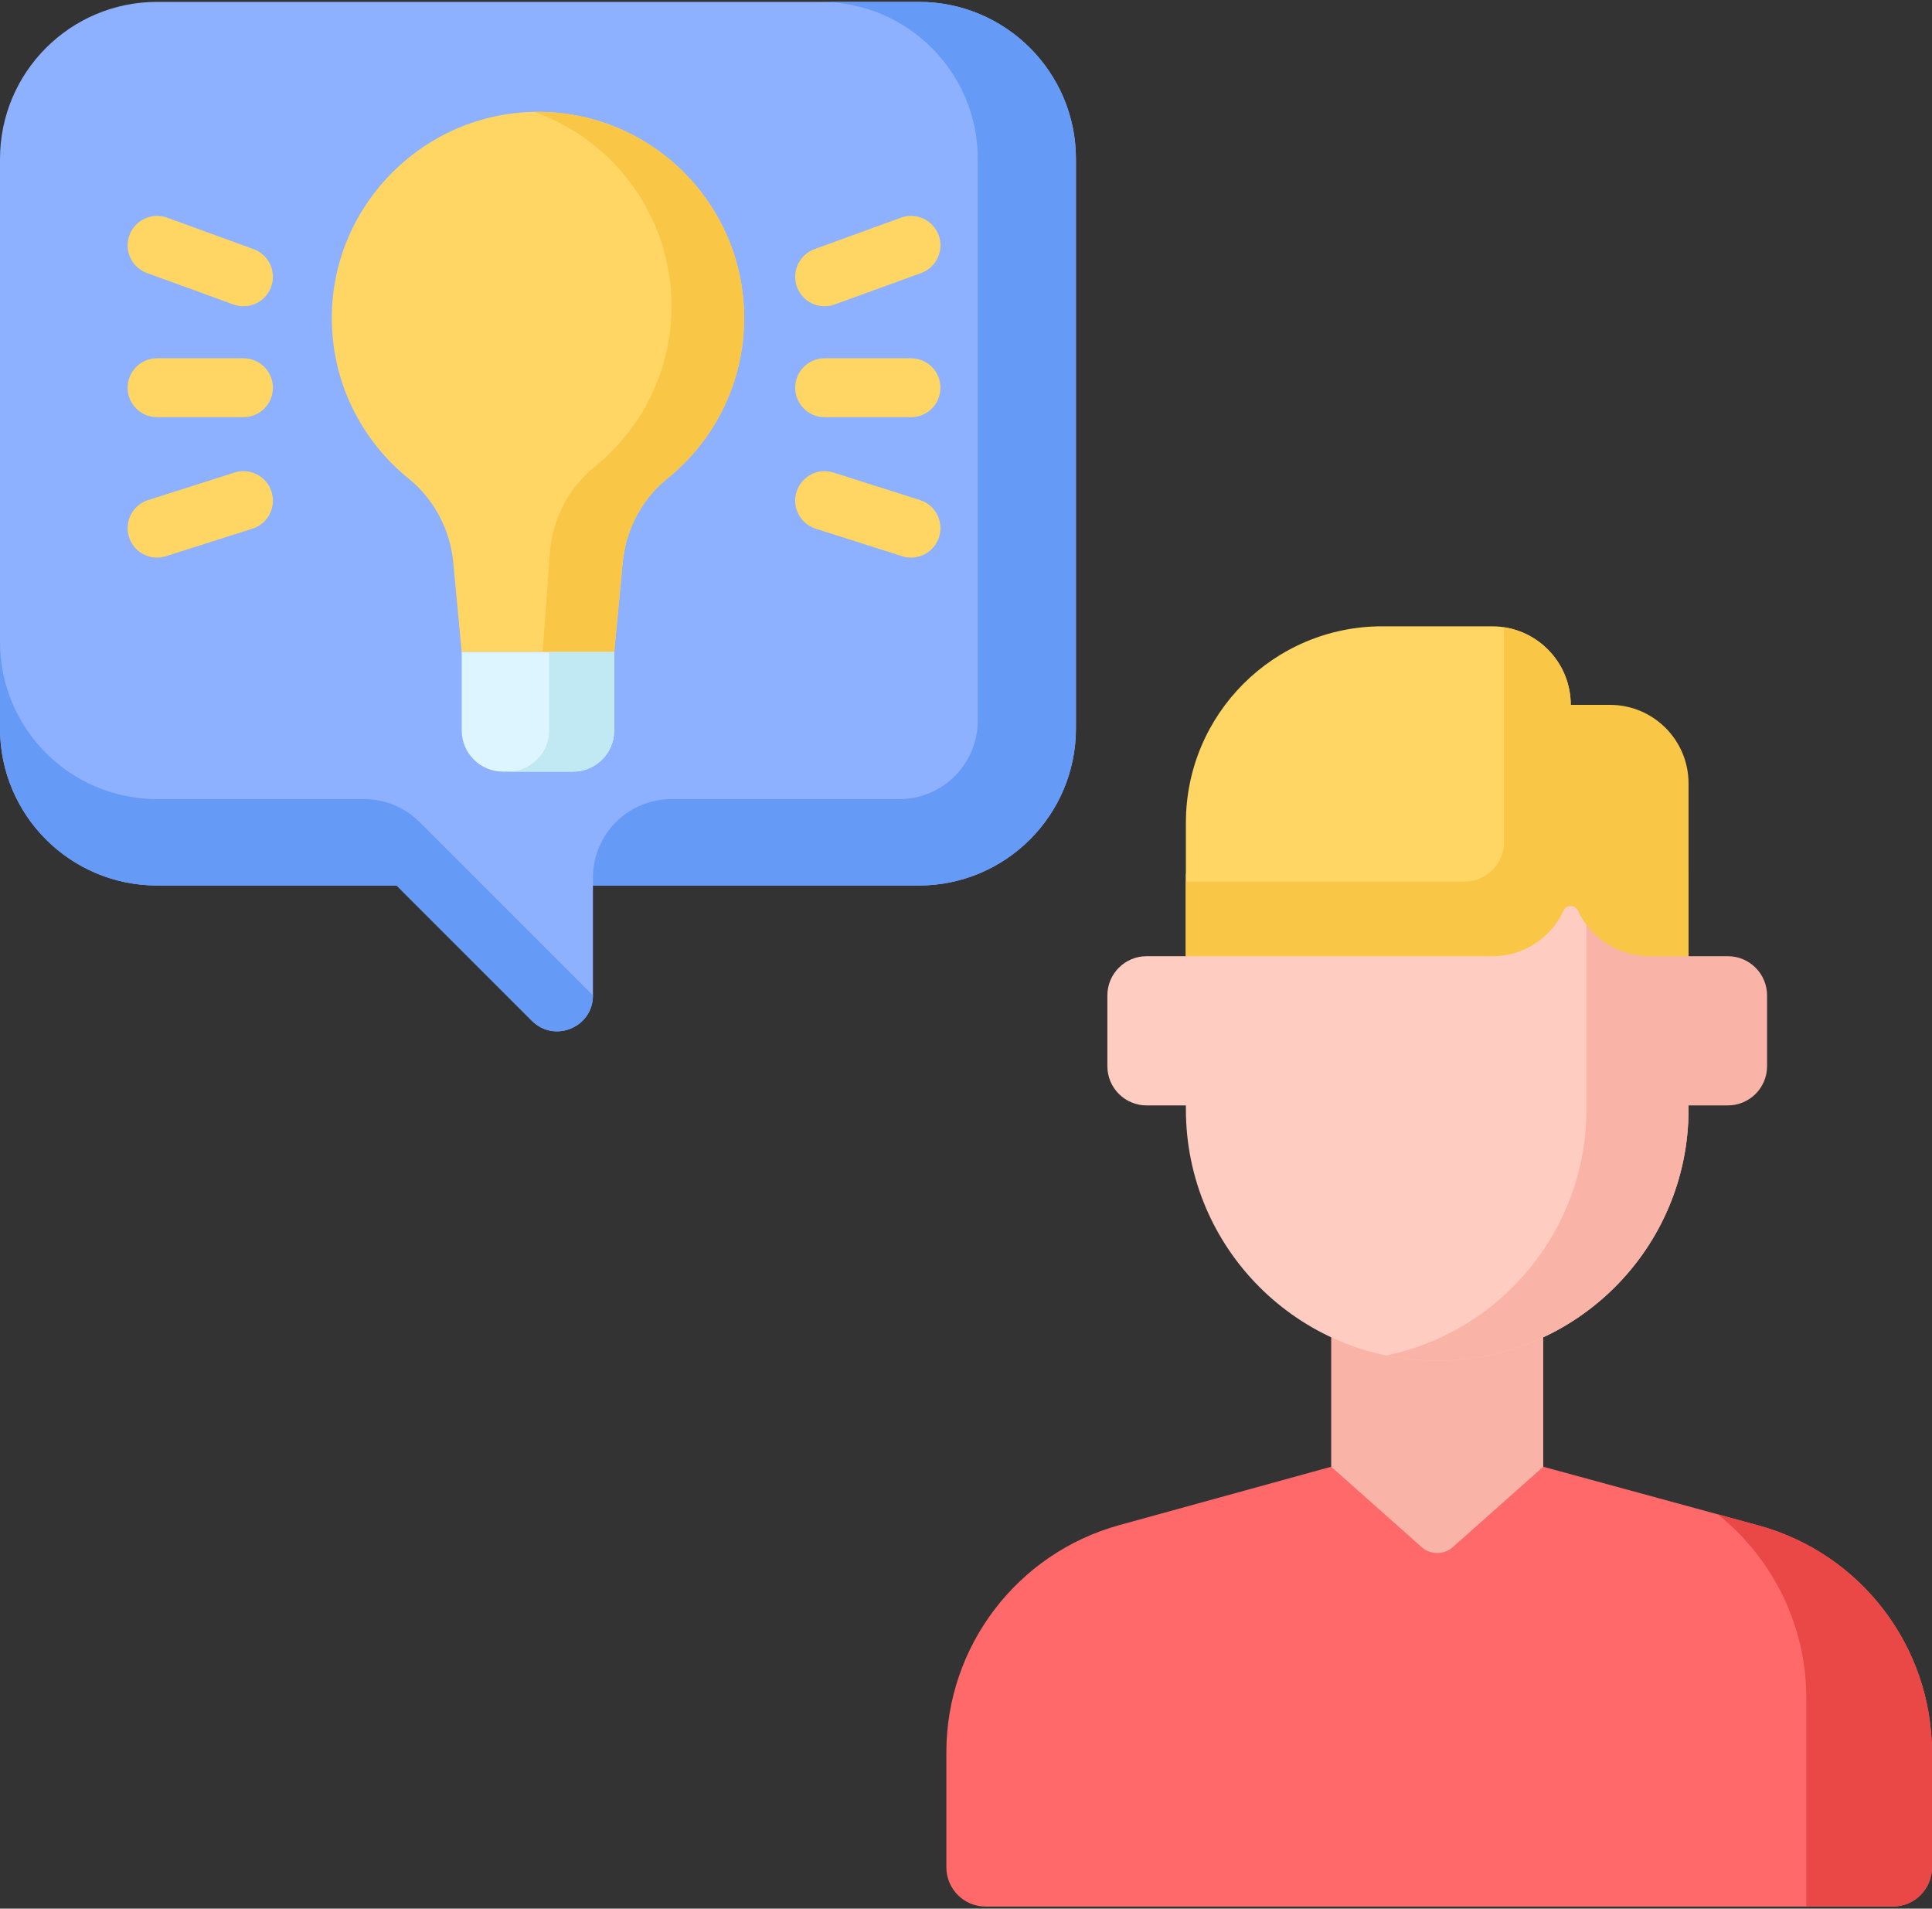 <?xml version="1.0" encoding="UTF-8"?>
<svg width="82px" height="81px" viewBox="0 0 82 81" version="1.1" xmlns="http://www.w3.org/2000/svg" xmlns:xlink="http://www.w3.org/1999/xlink">
    <rect x="0" y="0" width="82" height="81" fill="#333333" stroke="none"/>
    <!-- Generator: Sketch 52.5 (67469) - http://www.bohemiancoding.com/sketch -->
    <title>service2@2x</title>
    <desc>Created with Sketch.</desc>
    <g id="Page-1" stroke="none" stroke-width="1" fill="none" fill-rule="evenodd">
        <g id="homepage" transform="translate(-709, -1914)">
            <g id="service2" transform="translate(709, 1914)">
                <path d="M61,62.247 L56.5,62.247 L47.511,64.723 C43.172,65.919 40.167,69.864 40.167,74.364 L40.167,79.247 C40.167,80.167 40.913,80.913 41.833,80.913 L80.333,80.913 C81.254,80.913 82,80.167 82,79.247 L82,74.384 C82,69.875 78.981,65.924 74.631,64.737 L65.5,62.247 L61,62.247 Z" id="Path" fill="#FF6969"></path>
                <path d="M74.631,64.737 L72.909,64.267 C75.229,66.123 76.667,68.968 76.667,72.08 L76.667,80.913 L80.333,80.913 C81.254,80.913 82,80.167 82,79.247 L82,74.385 C82,69.875 78.981,65.924 74.631,64.737 Z" id="Path" fill="#EA4747"></path>
                <path d="M56.5,55.413 L56.5,62.247 L60.336,65.656 C60.714,65.993 61.285,65.993 61.664,65.656 L65.5,62.247 L65.5,55.413 L56.5,55.413 Z" id="Path" fill="#F9B3A7"></path>
                <path d="M48.667,46.913 L52,46.913 L52,40.58 L48.667,40.58 C47.746,40.58 47,41.326 47,42.247 L47,45.247 C47,46.167 47.746,46.913 48.667,46.913 Z" id="Path" fill="#FECCC1"></path>
                <path d="M73.333,46.913 L70,46.913 L70,40.58 L73.333,40.58 C74.254,40.58 75,41.326 75,42.247 L75,45.247 C75,46.167 74.254,46.913 73.333,46.913 Z" id="Path" fill="#F9B3A7"></path>
                <path d="M61,37.08 L50.333,37.08 L50.333,47.08 C50.333,52.971 55.109,57.747 61,57.747 C66.891,57.747 71.667,52.971 71.667,47.08 L71.667,37.08 L61,37.08 Z" id="Path" fill="#FECCC1"></path>
                <path d="M67.333,37.08 L67.333,47.08 C67.333,52.228 63.685,56.525 58.834,57.526 C59.533,57.671 60.258,57.747 61,57.747 C66.891,57.747 71.667,52.971 71.667,47.08 L71.667,37.08 L67.333,37.08 Z" id="Path" fill="#F9B3A7"></path>
                <path d="M58.667,26.58 L63.333,26.58 C65.174,26.58 66.667,28.072 66.667,29.914 L66.667,37.247 C66.667,39.088 65.174,40.58 63.333,40.58 L50.333,40.58 L50.333,34.913 C50.333,30.311 54.064,26.58 58.667,26.58 Z" id="Path" fill="#FFD664"></path>
                <path d="M68.334,29.914 L66.667,29.914 C66.667,28.243 65.436,26.864 63.834,26.622 L63.834,35.747 C63.834,36.667 63.087,37.413 62.167,37.413 L50.333,37.413 L50.333,40.58 L63.334,40.58 C64.674,40.58 65.829,39.789 66.359,38.648 C66.481,38.384 66.852,38.384 66.975,38.648 C67.504,39.789 68.659,40.58 70,40.58 L71.667,40.58 L71.667,33.247 C71.667,31.406 70.174,29.914 68.334,29.914 Z" id="Path" fill="#F9C646"></path>
                <path d="M6.667,0.08 L39,0.08 C42.682,0.08 45.666,3.065 45.666,6.747 L45.666,30.913 C45.666,34.595 42.682,37.58 39,37.58 L25.166,37.58 L25.166,42.247 C25.166,43.601 23.531,44.278 22.575,43.322 L16.833,37.58 L6.667,37.58 C2.985,37.58 -2.84217094e-14,34.595 -2.84217094e-14,30.913 L-2.84217094e-14,6.747 C-2.84217094e-14,3.065 2.985,0.08 6.667,0.08 Z" id="Path" fill="#8DB0FF"></path>
                <path d="M6.667,33.913 C2.985,33.913 0,30.929 0,27.247 L0,30.913 C0,34.595 2.985,37.58 6.667,37.58 L16.833,37.58 L22.575,43.322 C23.531,44.278 25.167,43.601 25.167,42.247 L25.167,42.247 L17.81,34.89 C17.185,34.265 16.337,33.913 15.453,33.913 L6.667,33.913 Z" id="Path" fill="#669AF7"></path>
                <path d="M39,0.08 L34.833,0.08 C38.515,0.08 41.5,3.065 41.5,6.747 L41.5,30.58 C41.5,32.421 40.008,33.913 38.167,33.913 L28.5,33.913 C26.659,33.913 25.166,35.406 25.166,37.247 L25.166,37.58 L39,37.58 C42.682,37.58 45.666,34.595 45.666,30.913 L45.666,6.747 C45.666,3.065 42.682,0.08 39,0.08 Z" id="Path" fill="#669AF7"></path>
                <path d="M31.583,13.497 C31.583,8.623 27.598,4.68 22.708,4.748 C18.019,4.813 14.183,8.622 14.085,13.311 C14.027,16.136 15.307,18.663 17.335,20.304 C18.425,21.186 19.106,22.477 19.238,23.873 L19.596,27.672 L26.07,27.672 L26.429,23.873 C26.56,22.481 27.233,21.189 28.321,20.312 C30.31,18.708 31.583,16.251 31.583,13.497 Z" id="Path" fill="#FFD664"></path>
                <path d="M22.708,4.748 C22.698,4.748 22.688,4.748 22.678,4.749 C26.07,5.953 28.5,9.191 28.5,12.996 C28.5,15.751 27.227,18.208 25.238,19.812 C24.149,20.689 23.477,21.981 23.346,23.373 L23.03,27.671 L26.071,27.671 L26.43,23.873 C26.561,22.481 27.233,21.189 28.321,20.312 C30.311,18.708 31.583,16.251 31.583,13.497 C31.583,8.623 27.598,4.68 22.708,4.748 Z" id="Path" fill="#F9C646"></path>
                <path d="M19.596,27.672 L19.596,30.996 C19.596,31.963 20.379,32.747 21.346,32.747 L24.321,32.747 C25.287,32.747 26.071,31.963 26.071,30.996 L26.071,27.672 L19.596,27.672 Z" id="Path" fill="#DDF5FF"></path>
                <path d="M23.308,27.672 L23.308,30.996 C23.308,31.963 22.525,32.747 21.559,32.747 L24.321,32.747 C25.287,32.747 26.071,31.963 26.071,30.996 L26.071,27.672 L23.308,27.672 Z" id="Path" fill="#C1E9F4"></path>
                <g id="Group" transform="translate(5.285, 9.129)" fill="#FFD664">
                    <path d="M5.048,3.868 C4.906,3.868 4.762,3.844 4.621,3.792 L0.954,2.459 C0.305,2.223 -0.029,1.506 0.206,0.857 C0.443,0.209 1.159,-0.126 1.809,0.109 L5.475,1.443 C6.124,1.679 6.459,2.396 6.223,3.045 C6.038,3.553 5.559,3.868 5.048,3.868 Z" id="Path"></path>
                    <path d="M1.381,14.535 C0.851,14.535 0.36,14.195 0.19,13.663 C-0.019,13.006 0.345,12.303 1.002,12.093 L4.669,10.926 C5.327,10.717 6.03,11.081 6.239,11.738 C6.449,12.396 6.085,13.1 5.427,13.309 L1.76,14.475 C1.634,14.515 1.507,14.535 1.381,14.535 Z" id="Path"></path>
                    <path d="M5.048,8.576 L1.381,8.576 C0.691,8.576 0.131,8.017 0.131,7.326 C0.131,6.636 0.691,6.076 1.381,6.076 L5.048,6.076 C5.739,6.076 6.298,6.636 6.298,7.326 C6.298,8.017 5.739,8.576 5.048,8.576 Z" id="Path"></path>
                    <path d="M29.715,3.868 C29.204,3.868 28.725,3.553 28.54,3.045 C28.304,2.396 28.639,1.679 29.288,1.443 L32.955,0.109 C33.604,-0.126 34.32,0.208 34.556,0.857 C34.792,1.506 34.457,2.223 33.809,2.459 L30.142,3.792 C30.001,3.844 29.857,3.868 29.715,3.868 Z" id="Path"></path>
                    <path d="M33.382,14.535 C33.256,14.535 33.129,14.515 33.002,14.475 L29.336,13.309 C28.678,13.1 28.314,12.396 28.524,11.738 C28.733,11.081 29.436,10.717 30.094,10.926 L33.76,12.093 C34.419,12.303 34.782,13.006 34.572,13.663 C34.404,14.195 33.912,14.535 33.382,14.535 Z" id="Path"></path>
                    <path d="M33.381,8.576 L29.715,8.576 C29.025,8.576 28.465,8.017 28.465,7.326 C28.465,6.636 29.025,6.076 29.715,6.076 L33.381,6.076 C34.072,6.076 34.631,6.636 34.631,7.326 C34.631,8.017 34.072,8.576 33.381,8.576 Z" id="Path"></path>
                </g>
            </g>
        </g>
    </g>
</svg>